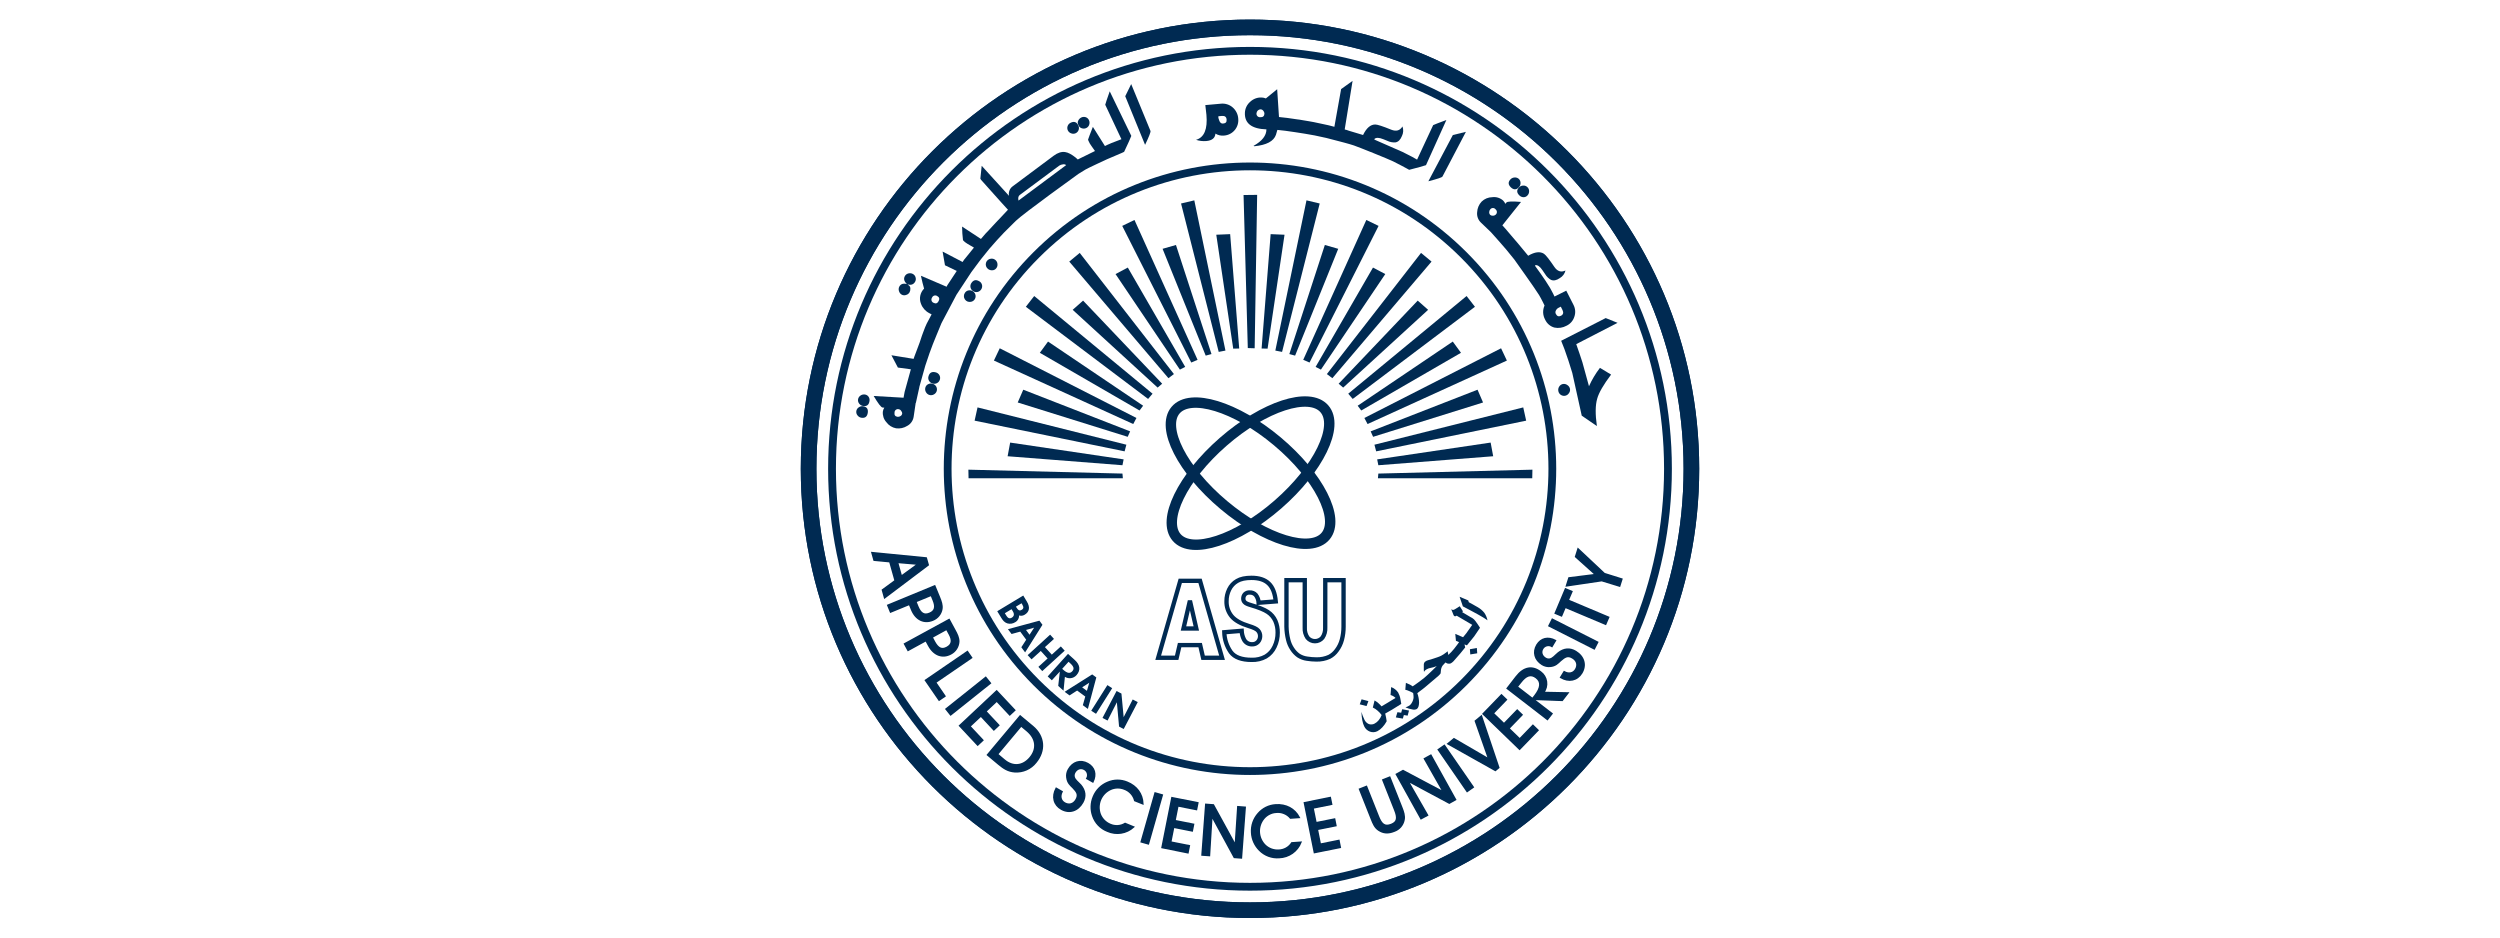 <svg width="128" height="48" viewBox="0 0 128 48" fill="none" xmlns="http://www.w3.org/2000/svg">
<g clip-path="url(#clip0_4361_26307)">
<path d="M64 46.602C76.481 46.602 86.6 36.484 86.6 24.002C86.6 11.521 76.481 1.402 64 1.402C51.518 1.402 41.4 11.521 41.4 24.002C41.4 36.484 51.518 46.602 64 46.602Z" stroke="#002A52" stroke-width="0.8"/>
<path d="M64 45.402C75.819 45.402 85.4 35.821 85.4 24.002C85.4 12.183 75.819 2.602 64 2.602C52.181 2.602 42.6 12.183 42.6 24.002C42.6 35.821 52.181 45.402 64 45.402Z" stroke="#002A52" stroke-width="0.4"/>
<path d="M64 46.602C76.481 46.602 86.6 36.484 86.6 24.002C86.6 11.521 76.481 1.402 64 1.402C51.518 1.402 41.4 11.521 41.4 24.002C41.4 36.484 51.518 46.602 64 46.602Z" stroke="#002A52" stroke-width="0.8"/>
<path d="M74.946 34.946C80.991 28.901 80.991 19.099 74.946 13.054C68.901 7.009 59.099 7.009 53.054 13.054C47.009 19.099 47.009 28.901 53.054 34.946C59.099 40.991 68.901 40.991 74.946 34.946Z" stroke="#002A52" stroke-width="0.398"/>
<path d="M62.683 32.371L63.572 32.297C63.58 32.452 63.62 32.603 63.69 32.742C63.728 32.817 63.787 32.88 63.86 32.924C63.933 32.967 64.016 32.989 64.101 32.988C64.159 32.991 64.216 32.981 64.27 32.96C64.323 32.938 64.371 32.904 64.41 32.861C64.481 32.781 64.519 32.677 64.519 32.57C64.52 32.466 64.483 32.366 64.415 32.287C64.347 32.204 64.187 32.126 63.938 32.052C63.53 31.928 63.238 31.763 63.065 31.558C62.883 31.338 62.788 31.059 62.798 30.774C62.797 30.569 62.843 30.367 62.933 30.182C63.021 29.999 63.162 29.846 63.338 29.745C63.516 29.638 63.764 29.586 64.078 29.586C64.463 29.586 64.757 29.682 64.958 29.875C65.16 30.067 65.28 30.373 65.319 30.792L64.444 30.861C64.436 30.716 64.384 30.577 64.296 30.461C64.257 30.418 64.208 30.385 64.155 30.364C64.101 30.342 64.043 30.333 63.986 30.336C63.941 30.332 63.895 30.338 63.853 30.353C63.81 30.369 63.772 30.393 63.739 30.425C63.684 30.488 63.655 30.568 63.657 30.652C63.656 30.718 63.681 30.782 63.726 30.829C63.77 30.884 63.875 30.933 64.039 30.98C64.446 31.098 64.737 31.217 64.913 31.335C65.081 31.446 65.214 31.603 65.298 31.786C65.38 31.977 65.421 32.184 65.417 32.392C65.419 32.642 65.365 32.888 65.257 33.113C65.16 33.321 65.004 33.496 64.808 33.614C64.586 33.736 64.335 33.794 64.083 33.785C63.57 33.785 63.215 33.652 63.016 33.386C62.808 33.087 62.692 32.734 62.683 32.371Z" stroke="#002A52" stroke-width="0.222"/>
<path d="M67.854 29.703H68.79V32.082C68.791 32.307 68.763 32.532 68.706 32.749C68.654 32.949 68.564 33.136 68.439 33.3C68.341 33.438 68.212 33.551 68.062 33.63C67.856 33.724 67.63 33.769 67.404 33.764C67.241 33.763 67.079 33.75 66.919 33.724C66.763 33.704 66.613 33.648 66.48 33.563C66.351 33.47 66.241 33.353 66.156 33.218C66.063 33.078 65.995 32.922 65.956 32.758C65.901 32.537 65.871 32.311 65.867 32.084V29.703H66.804V32.137C66.793 32.318 66.842 32.497 66.942 32.647C66.989 32.704 67.047 32.75 67.114 32.781C67.18 32.813 67.253 32.829 67.327 32.829C67.4 32.829 67.473 32.813 67.539 32.781C67.606 32.75 67.665 32.704 67.711 32.647C67.813 32.496 67.862 32.316 67.851 32.135L67.854 29.703Z" stroke="#002A52" stroke-width="0.222"/>
<path d="M61.448 33.028H60.397L60.245 33.678H59.299L60.43 29.738H61.442L62.569 33.678H61.598L61.448 33.028ZM61.251 32.178L60.924 30.756L60.594 32.178H61.251Z" stroke="#002A52" stroke-width="0.222"/>
<path d="M49.59 24.487H57.49L57.47 24.247L49.581 24.047L49.59 24.487Z" fill="#002A52"/>
<path d="M51.59 23.36L57.47 23.82L57.53 23.52L51.72 22.66L51.59 23.36Z" fill="#002A52"/>
<path d="M52.107 20.607L57.738 22.365L57.863 22.086L52.391 19.953L52.107 20.607Z" fill="#002A52"/>
<path d="M53.239 18.063L58.344 21.017L58.528 20.773L53.659 17.488L53.239 18.063Z" fill="#002A52"/>
<path d="M54.921 15.863L59.271 19.845L59.503 19.646L55.454 15.391L54.921 15.863Z" fill="#002A52"/>
<path d="M57.115 14.032L60.41 18.924L60.682 18.785L57.744 13.699L57.115 14.032Z" fill="#002A52"/>
<path d="M59.524 12.739L61.732 18.208L62.028 18.128L60.209 12.543L59.524 12.739Z" fill="#002A52"/>
<path d="M62.273 12.018L63.141 17.851L63.447 17.843L62.984 11.988L62.273 12.018Z" fill="#002A52"/>
<path d="M49.9 21.538L57.58 23.109L57.67 22.769L50.05 20.859L49.9 21.538Z" fill="#002A52"/>
<path d="M50.888 18.461L58.022 21.711L58.186 21.4L51.187 17.832L50.888 18.461Z" fill="#002A52"/>
<path d="M52.523 15.707L58.783 20.426L59.011 20.157L52.951 15.156L52.523 15.707Z" fill="#002A52"/>
<path d="M54.746 13.393L59.824 19.363L60.105 19.152L55.282 12.949L54.746 13.393Z" fill="#002A52"/>
<path d="M57.458 11.566L60.993 18.562L61.316 18.423L58.085 11.262L57.458 11.566Z" fill="#002A52"/>
<path d="M60.47 10.419L62.398 18.017L62.743 17.95L61.148 10.258L60.47 10.419Z" fill="#002A52"/>
<path d="M78.451 24.487H70.55L70.571 24.247L78.46 24.047L78.451 24.487Z" fill="#002A52"/>
<path d="M76.451 23.36L70.571 23.82L70.511 23.52L76.321 22.66L76.451 23.36Z" fill="#002A52"/>
<path d="M75.932 20.607L70.303 22.365L70.178 22.086L75.65 19.953L75.932 20.607Z" fill="#002A52"/>
<path d="M74.802 18.063L69.696 21.017L69.513 20.773L74.382 17.488L74.802 18.063Z" fill="#002A52"/>
<path d="M73.12 15.863L68.77 19.845L68.538 19.646L72.587 15.391L73.12 15.863Z" fill="#002A52"/>
<path d="M70.926 14.032L67.631 18.924L67.359 18.785L70.297 13.699L70.926 14.032Z" fill="#002A52"/>
<path d="M68.517 12.739L66.309 18.208L66.014 18.128L67.832 12.543L68.517 12.739Z" fill="#002A52"/>
<path d="M65.768 12.018L64.9 17.851L64.594 17.843L65.057 11.988L65.768 12.018Z" fill="#002A52"/>
<path d="M78.14 21.538L70.46 23.109L70.371 22.769L77.99 20.859L78.14 21.538Z" fill="#002A52"/>
<path d="M77.152 18.461L70.019 21.711L69.856 21.4L76.855 17.832L77.152 18.461Z" fill="#002A52"/>
<path d="M75.517 15.707L69.258 20.426L69.03 20.157L75.089 15.156L75.517 15.707Z" fill="#002A52"/>
<path d="M73.295 13.393L68.217 19.363L67.936 19.152L72.757 12.949L73.295 13.393Z" fill="#002A52"/>
<path d="M70.583 11.566L67.048 18.562L66.725 18.423L69.956 11.262L70.583 11.566Z" fill="#002A52"/>
<path d="M67.569 10.419L65.642 18.017L65.297 17.95L66.892 10.258L67.569 10.419Z" fill="#002A52"/>
<path d="M63.67 9.985L63.887 17.821L64.239 17.832L64.366 9.977L63.67 9.985Z" fill="#002A52"/>
<path d="M44.192 20.8C44.112 20.788 44.031 20.809 43.967 20.857C43.933 20.878 43.905 20.907 43.884 20.94C43.863 20.973 43.849 21.01 43.843 21.049C43.837 21.088 43.84 21.128 43.85 21.166C43.861 21.204 43.88 21.239 43.905 21.269C43.953 21.334 44.025 21.377 44.105 21.389C44.292 21.416 44.4 21.332 44.43 21.136C44.459 20.94 44.379 20.828 44.192 20.8Z" fill="#002A52"/>
<path d="M44.281 20.198C44.201 20.187 44.12 20.207 44.055 20.254C44.022 20.276 43.994 20.305 43.973 20.338C43.952 20.371 43.938 20.408 43.932 20.447C43.925 20.486 43.928 20.526 43.938 20.564C43.948 20.602 43.966 20.637 43.991 20.668C44.015 20.7 44.045 20.727 44.08 20.748C44.115 20.768 44.154 20.781 44.194 20.787C44.38 20.814 44.489 20.731 44.518 20.534C44.532 20.457 44.515 20.378 44.471 20.313C44.449 20.281 44.421 20.255 44.388 20.235C44.355 20.215 44.319 20.203 44.281 20.198Z" fill="#002A52"/>
<path d="M47.912 19.065C47.716 19.011 47.59 19.078 47.538 19.27C47.526 19.308 47.523 19.348 47.528 19.387C47.533 19.427 47.546 19.464 47.567 19.498C47.587 19.532 47.614 19.563 47.646 19.587C47.678 19.611 47.715 19.628 47.754 19.638C47.792 19.65 47.832 19.653 47.871 19.648C47.911 19.644 47.949 19.63 47.983 19.61C48.017 19.591 48.047 19.565 48.071 19.535C48.094 19.504 48.112 19.469 48.123 19.432C48.134 19.395 48.137 19.355 48.133 19.316C48.128 19.277 48.116 19.239 48.096 19.205C48.076 19.171 48.05 19.14 48.018 19.116C47.987 19.092 47.951 19.075 47.912 19.065Z" fill="#002A52"/>
<path d="M47.75 19.65C47.673 19.627 47.59 19.634 47.519 19.672C47.484 19.689 47.453 19.714 47.428 19.744C47.404 19.775 47.386 19.811 47.377 19.849C47.367 19.888 47.364 19.928 47.37 19.967C47.375 20.007 47.389 20.045 47.41 20.079C47.428 20.113 47.453 20.144 47.484 20.169C47.514 20.194 47.55 20.213 47.588 20.223C47.626 20.234 47.666 20.237 47.705 20.232C47.744 20.227 47.782 20.214 47.816 20.194C47.85 20.176 47.881 20.151 47.906 20.12C47.931 20.09 47.95 20.055 47.961 20.017C47.972 19.979 47.975 19.939 47.97 19.901C47.965 19.861 47.953 19.824 47.933 19.79C47.914 19.755 47.887 19.725 47.856 19.701C47.824 19.677 47.788 19.66 47.75 19.65Z" fill="#002A52"/>
<path d="M46.172 15.089C46.206 15.107 46.244 15.117 46.282 15.119C46.32 15.121 46.358 15.115 46.394 15.101C46.431 15.091 46.467 15.074 46.497 15.05C46.528 15.025 46.553 14.995 46.572 14.961C46.603 14.901 46.616 14.834 46.61 14.766C46.61 14.734 46.602 14.702 46.587 14.674C46.571 14.646 46.548 14.622 46.521 14.605C46.504 14.589 46.485 14.575 46.466 14.562C46.636 14.609 46.762 14.57 46.842 14.445C46.865 14.412 46.88 14.373 46.887 14.333C46.894 14.292 46.891 14.251 46.88 14.212C46.871 14.172 46.854 14.134 46.829 14.102C46.804 14.07 46.772 14.044 46.736 14.025C46.701 14.006 46.662 13.994 46.621 13.99C46.581 13.986 46.541 13.99 46.502 14.002C46.464 14.012 46.429 14.03 46.398 14.054C46.368 14.079 46.343 14.109 46.325 14.144C46.255 14.275 46.292 14.411 46.432 14.544C46.246 14.494 46.117 14.538 46.044 14.676C46.025 14.711 46.014 14.75 46.012 14.79C46.009 14.83 46.015 14.87 46.029 14.908C46.051 14.985 46.102 15.05 46.172 15.089Z" fill="#002A52"/>
<path d="M49.817 14.917C49.751 14.872 49.671 14.854 49.592 14.868C49.554 14.874 49.517 14.889 49.484 14.91C49.452 14.932 49.424 14.96 49.404 14.993C49.37 15.042 49.351 15.1 49.351 15.16C49.35 15.219 49.367 15.278 49.401 15.327C49.434 15.377 49.481 15.415 49.536 15.438C49.591 15.46 49.652 15.465 49.71 15.453C49.749 15.447 49.786 15.432 49.819 15.411C49.852 15.39 49.881 15.362 49.902 15.329C49.924 15.296 49.939 15.26 49.947 15.221C49.954 15.182 49.954 15.143 49.945 15.104C49.937 15.066 49.921 15.029 49.898 14.997C49.876 14.965 49.847 14.938 49.813 14.917H49.817Z" fill="#002A52"/>
<path d="M50.151 14.411C49.982 14.3 49.843 14.327 49.734 14.492C49.712 14.525 49.696 14.562 49.689 14.601C49.682 14.639 49.682 14.68 49.691 14.718C49.7 14.757 49.716 14.794 49.739 14.826C49.761 14.859 49.79 14.886 49.824 14.907C49.857 14.929 49.894 14.944 49.932 14.951C49.971 14.958 50.01 14.957 50.048 14.949C50.087 14.941 50.123 14.925 50.155 14.902C50.187 14.88 50.215 14.851 50.236 14.819C50.258 14.786 50.273 14.75 50.281 14.711C50.289 14.673 50.289 14.633 50.281 14.595C50.273 14.556 50.257 14.52 50.235 14.488C50.213 14.455 50.184 14.428 50.151 14.407V14.411Z" fill="#002A52"/>
<path d="M50.962 13.309C50.931 13.284 50.896 13.265 50.858 13.254C50.821 13.243 50.781 13.24 50.742 13.244C50.683 13.248 50.626 13.271 50.58 13.308C50.534 13.345 50.5 13.395 50.483 13.452C50.466 13.508 50.467 13.569 50.484 13.625C50.502 13.681 50.537 13.731 50.583 13.768C50.645 13.818 50.723 13.844 50.803 13.839C50.843 13.838 50.882 13.829 50.917 13.811C50.953 13.793 50.984 13.768 51.008 13.736C51.033 13.705 51.051 13.669 51.062 13.631C51.072 13.593 51.075 13.553 51.07 13.513C51.067 13.474 51.056 13.435 51.037 13.4C51.019 13.365 50.993 13.334 50.962 13.309Z" fill="#002A52"/>
<path d="M55.23 6.436C55.247 6.47 55.271 6.499 55.3 6.523C55.33 6.546 55.364 6.563 55.4 6.571C55.474 6.594 55.553 6.587 55.621 6.553C55.658 6.536 55.69 6.511 55.715 6.48C55.741 6.45 55.76 6.414 55.77 6.375C55.794 6.3 55.788 6.217 55.752 6.147C55.736 6.111 55.712 6.08 55.683 6.054C55.654 6.029 55.62 6.009 55.582 5.998C55.545 5.986 55.506 5.982 55.467 5.986C55.428 5.989 55.39 6 55.356 6.019C55.29 6.052 55.238 6.107 55.207 6.174C55.19 6.205 55.181 6.24 55.18 6.275C55.179 6.311 55.187 6.346 55.203 6.378L55.23 6.436Z" fill="#002A52"/>
<path d="M54.852 6.83C54.889 6.844 54.928 6.85 54.967 6.848C55.006 6.846 55.044 6.836 55.08 6.819C55.115 6.802 55.146 6.778 55.171 6.748C55.197 6.719 55.216 6.684 55.228 6.647C55.24 6.609 55.245 6.569 55.241 6.529C55.238 6.49 55.227 6.451 55.208 6.416C55.122 6.241 54.989 6.198 54.812 6.287C54.776 6.304 54.745 6.328 54.719 6.357C54.693 6.387 54.673 6.421 54.661 6.458C54.648 6.495 54.643 6.535 54.646 6.574C54.649 6.613 54.66 6.651 54.678 6.686C54.696 6.721 54.721 6.751 54.751 6.776C54.78 6.801 54.815 6.819 54.852 6.83Z" fill="#002A52"/>
<path d="M56.588 5.363C57.144 6.548 57.42 7.137 57.417 7.128L56.907 7.324L56.684 7.422L56.572 7.478C56.566 7.471 56.562 7.463 56.559 7.455L55.955 6.496C55.809 6.866 55.726 7.085 55.708 7.15L55.727 7.205C55.768 7.303 55.821 7.395 55.885 7.479L56.063 7.732L55.265 8.124L55.183 8.166L55.073 8.067C54.865 7.902 54.687 7.807 54.539 7.786C54.354 7.756 54.158 7.818 53.951 7.972L51.851 9.538C51.775 9.592 51.717 9.667 51.684 9.754C51.65 9.841 51.642 9.935 51.661 10.026L50.263 8.489C50.218 8.923 50.195 9.143 50.194 9.149L50.235 9.213C51.123 10.214 51.619 10.752 51.608 10.739L51.186 11.189L51.067 11.312L51.006 11.377L50.66 11.749L50.63 11.783L50.459 11.961L50.337 12.103L50.224 12.234L49.259 11.6C49.261 11.833 49.276 12.066 49.305 12.297L49.335 12.329C49.357 12.352 49.38 12.374 49.404 12.394C49.481 12.451 49.561 12.503 49.645 12.548C49.754 12.608 49.823 12.651 49.866 12.677L49.451 13.19L49.362 13.297L49.285 13.414L48.261 12.88L48.383 13.582L48.986 13.872L48.501 14.609L48.466 14.681L47.151 14.119C47.156 14.155 47.182 14.272 47.231 14.47C47.28 14.667 47.307 14.769 47.313 14.777C47.213 14.877 47.145 15.005 47.117 15.143C47.089 15.282 47.102 15.426 47.156 15.557C47.232 15.764 47.384 15.934 47.58 16.034L47.698 16.096L47.444 16.577L47.362 16.763L47.261 17.03L47.204 17.184L47.097 17.507L47.092 17.522L46.959 17.878L46.818 18.251C46.818 18.251 46.779 18.377 46.776 18.374L45.641 18.189L45.972 18.819L46.636 18.908C46.636 18.908 46.344 19.952 46.316 20.068C46.304 20.114 46.262 20.363 46.262 20.363L44.732 20.274C44.961 20.662 45.113 20.859 45.188 20.866L45.277 20.873C45.238 20.931 45.213 20.998 45.203 21.067C45.192 21.166 45.203 21.266 45.233 21.36C45.264 21.455 45.314 21.542 45.381 21.615C45.501 21.78 45.678 21.892 45.878 21.929C46.079 21.957 46.283 21.912 46.454 21.803C46.541 21.756 46.615 21.69 46.671 21.609C46.727 21.529 46.764 21.436 46.779 21.339L46.884 20.628H46.893L47.071 19.823H47.067L47.374 18.726L47.587 18.094L47.765 17.614L47.954 17.149L48.205 16.542L48.971 15.092L49.735 13.93L50.202 13.301L50.652 12.742L51.055 12.285L51.399 11.916L52.007 11.311C52.369 10.951 55.213 8.905 55.213 8.905L55.58 8.679C55.682 8.614 56.681 8.153 56.681 8.153L57.437 7.83L57.555 7.774C57.748 7.368 57.871 7.096 57.923 6.958L56.818 4.676C56.684 5.054 56.608 5.283 56.588 5.363ZM47.719 15.239C47.729 15.214 47.744 15.192 47.764 15.174C47.783 15.155 47.807 15.142 47.833 15.134C47.858 15.126 47.885 15.124 47.912 15.128C47.938 15.132 47.964 15.142 47.986 15.158C48.094 15.214 48.117 15.302 48.057 15.417C47.996 15.533 47.911 15.562 47.803 15.506C47.778 15.496 47.755 15.481 47.736 15.462C47.718 15.442 47.704 15.419 47.696 15.393C47.688 15.367 47.686 15.34 47.69 15.313C47.694 15.287 47.704 15.261 47.719 15.239ZM46.19 21.182C46.186 21.208 46.176 21.233 46.16 21.254C46.145 21.276 46.125 21.293 46.101 21.305C46.058 21.335 46.004 21.347 45.952 21.34C45.831 21.322 45.78 21.251 45.8 21.119C45.8 21.092 45.806 21.066 45.818 21.042C45.83 21.018 45.848 20.997 45.87 20.981C45.891 20.965 45.916 20.954 45.943 20.949C45.969 20.945 45.996 20.946 46.022 20.954C46.048 20.959 46.072 20.97 46.093 20.985C46.114 21 46.131 21.02 46.144 21.043C46.178 21.081 46.196 21.131 46.194 21.182H46.19ZM52.146 10.27C52.117 10.134 52.139 10.038 52.21 9.985L54.235 8.479C54.29 8.443 54.354 8.421 54.42 8.416C54.449 8.409 54.479 8.408 54.508 8.415C54.537 8.421 54.564 8.434 54.587 8.454L52.146 10.27Z" fill="#002A52"/>
<path d="M57.917 4.305L57.612 4.927L58.628 7.416C58.832 6.99 58.924 6.753 58.905 6.705L57.917 4.305Z" fill="#002A52"/>
<path d="M63.114 5.5C63.031 5.427 62.933 5.372 62.827 5.34C62.721 5.307 62.61 5.297 62.5 5.31L61.712 5.381C61.716 5.422 61.725 5.499 61.739 5.613C61.753 5.725 61.763 5.815 61.769 5.879C61.834 6.612 61.657 7.039 61.236 7.16C61.406 7.215 61.585 7.236 61.763 7.221C62.056 7.195 62.213 7.069 62.23 6.841C62.363 6.924 62.52 6.959 62.675 6.941C62.78 6.933 62.882 6.904 62.975 6.856C63.068 6.808 63.151 6.742 63.218 6.661C63.286 6.581 63.336 6.488 63.367 6.388C63.398 6.287 63.409 6.182 63.398 6.077C63.392 5.967 63.363 5.859 63.314 5.76C63.265 5.661 63.197 5.572 63.114 5.5ZM62.623 6.325C62.517 6.335 62.445 6.265 62.407 6.116C62.397 6.089 62.388 6.063 62.381 6.036C62.379 6.022 62.379 6.008 62.381 5.994C62.381 5.975 62.381 5.961 62.381 5.952L62.563 5.936C62.711 5.923 62.79 5.984 62.802 6.118C62.815 6.253 62.757 6.314 62.623 6.325Z" fill="#002A52"/>
<path d="M73.378 6.406C72.825 7.592 72.55 8.18 72.555 8.173L72.3 8.029L72.075 7.914L71.818 7.783L70.379 7.152L70.365 7.119C70.454 7.035 70.603 7.038 70.826 7.128L70.926 7.168L71.032 7.211C71.162 7.274 71.306 7.301 71.45 7.29C71.592 7.265 71.702 7.156 71.779 6.964C71.817 6.888 71.838 6.806 71.843 6.722C71.848 6.637 71.835 6.553 71.806 6.474C71.679 6.687 71.489 6.741 71.234 6.641C70.796 6.463 70.522 6.374 70.412 6.374C70.17 6.374 69.962 6.554 69.789 6.912L69.059 6.693L68.954 6.656L68.852 6.63C68.852 6.63 68.852 6.608 68.852 6.605L69.252 4.141C69.06 4.273 68.865 4.414 68.665 4.562C68.433 5.857 68.318 6.501 68.32 6.492L68.03 6.416L67.568 6.316H67.564L67.275 6.254L67.045 6.212L66.679 6.151L66.534 6.126L66.427 6.113L66.213 6.082L65.907 6.038L65.484 5.991L65.391 4.568L64.812 5.04C64.745 5.012 64.672 4.995 64.599 4.992C64.492 4.987 64.384 5.003 64.284 5.04C64.183 5.078 64.09 5.135 64.012 5.209C63.931 5.279 63.864 5.364 63.817 5.461C63.77 5.557 63.744 5.663 63.739 5.77C63.715 6.313 64.082 6.598 64.841 6.624C64.841 6.941 64.621 7.222 64.182 7.468L64.219 7.488C64.843 7.429 65.213 7.233 65.329 6.901C65.355 6.812 65.377 6.73 65.397 6.663L65.411 6.652L65.803 6.695L66.314 6.768L66.811 6.846L67.311 6.934L67.907 7.063L68.591 7.241C68.591 7.241 69.081 7.366 69.322 7.448C69.563 7.53 71.067 8.135 71.324 8.26C71.581 8.384 72.035 8.631 72.035 8.631L72.149 8.695C72.585 8.583 72.873 8.504 73.011 8.456L74.054 6.145C73.675 6.285 73.451 6.37 73.378 6.406ZM64.527 6.001C64.499 6.004 64.471 6 64.445 5.99C64.419 5.981 64.396 5.965 64.377 5.944C64.358 5.923 64.345 5.899 64.337 5.872C64.33 5.845 64.329 5.817 64.334 5.79C64.34 5.737 64.365 5.689 64.404 5.653C64.443 5.618 64.493 5.598 64.546 5.597C64.572 5.599 64.598 5.607 64.622 5.62C64.645 5.633 64.666 5.651 64.682 5.672C64.719 5.713 64.739 5.766 64.739 5.821C64.732 5.947 64.662 6.007 64.527 6.001Z" fill="#002A52"/>
<path d="M73.132 9.281C73.589 9.164 73.83 9.084 73.854 9.039L75.054 6.75L74.386 6.914L73.132 9.281Z" fill="#002A52"/>
<path d="M77.795 10.008C77.85 10.063 77.924 10.095 78.003 10.097C78.041 10.098 78.079 10.09 78.114 10.075C78.149 10.059 78.181 10.037 78.206 10.008C78.262 9.95 78.292 9.872 78.291 9.792C78.292 9.752 78.285 9.713 78.269 9.676C78.254 9.64 78.231 9.607 78.202 9.58C78.173 9.552 78.14 9.531 78.103 9.518C78.066 9.504 78.027 9.498 77.987 9.501C77.947 9.502 77.907 9.511 77.87 9.527C77.833 9.543 77.8 9.567 77.772 9.597C77.644 9.733 77.651 9.871 77.795 10.008Z" fill="#002A52"/>
<path d="M77.763 9.593C77.82 9.535 77.852 9.457 77.852 9.376C77.854 9.336 77.847 9.297 77.832 9.26C77.818 9.224 77.795 9.191 77.767 9.163C77.738 9.136 77.704 9.115 77.667 9.102C77.63 9.089 77.59 9.084 77.551 9.087C77.471 9.089 77.394 9.122 77.339 9.18C77.207 9.317 77.213 9.454 77.356 9.592C77.497 9.727 77.636 9.727 77.763 9.593Z" fill="#002A52"/>
<path d="M80.608 16.214C80.642 16.116 80.656 16.011 80.648 15.908C80.64 15.804 80.611 15.703 80.563 15.61L80.192 14.881L79.591 15.183C79.591 15.183 79.472 14.925 79.365 14.745C79.104 14.3 78.596 13.614 78.596 13.614L78.603 13.578C78.721 13.555 78.847 13.644 78.981 13.845C78.993 13.862 79.013 13.892 79.041 13.934L79.106 14.028C79.179 14.153 79.283 14.256 79.408 14.328C79.54 14.387 79.691 14.357 79.862 14.239C79.934 14.197 79.998 14.141 80.048 14.074C80.098 14.007 80.134 13.93 80.153 13.849C79.93 13.955 79.742 13.896 79.587 13.671C79.321 13.28 79.143 13.054 79.053 12.994C78.851 12.862 78.581 12.895 78.243 13.094L77.756 12.506L77.717 12.458L77.596 12.318L77.525 12.236L77.088 11.722L76.921 11.537L77.876 10.339C77.428 10.301 77.179 10.311 77.129 10.369L77.072 10.437C77.047 10.372 77.007 10.313 76.957 10.265C76.882 10.199 76.794 10.15 76.699 10.12C76.604 10.091 76.503 10.083 76.405 10.096C76.201 10.098 76.007 10.178 75.861 10.32C75.722 10.467 75.64 10.66 75.63 10.862C75.619 10.96 75.63 11.059 75.663 11.151C75.696 11.244 75.751 11.327 75.822 11.395L76.34 11.892L76.794 12.402L77.125 12.784L77.535 13.289C77.535 13.289 78.638 14.832 78.802 15.109C78.925 15.314 79.081 15.642 79.081 15.642C79.029 15.756 79.005 15.88 79.009 16.004C79.014 16.129 79.048 16.25 79.108 16.36C79.152 16.459 79.218 16.547 79.3 16.619C79.382 16.69 79.479 16.742 79.583 16.771C79.795 16.816 80.016 16.783 80.206 16.677C80.301 16.632 80.386 16.568 80.456 16.488C80.525 16.408 80.577 16.315 80.608 16.214ZM76.297 10.998C76.279 10.98 76.265 10.958 76.256 10.933C76.248 10.909 76.245 10.883 76.247 10.857C76.248 10.805 76.269 10.754 76.304 10.715C76.32 10.695 76.34 10.679 76.363 10.667C76.386 10.656 76.412 10.65 76.438 10.65C76.463 10.65 76.489 10.656 76.512 10.667C76.535 10.679 76.555 10.695 76.571 10.715C76.592 10.732 76.609 10.752 76.621 10.776C76.633 10.8 76.64 10.826 76.641 10.852C76.641 10.879 76.636 10.905 76.625 10.93C76.614 10.954 76.597 10.976 76.577 10.993C76.558 11.01 76.536 11.023 76.512 11.032C76.488 11.04 76.462 11.044 76.437 11.042C76.385 11.048 76.334 11.033 76.293 11.001L76.297 10.998ZM79.92 16.168C79.806 16.225 79.72 16.193 79.659 16.072C79.644 16.044 79.637 16.013 79.638 15.982C79.639 15.951 79.647 15.921 79.663 15.894C79.693 15.835 79.741 15.787 79.8 15.758L79.913 15.701L80.002 15.879C80.065 16.012 80.037 16.109 79.917 16.17L79.92 16.168Z" fill="#002A52"/>
<path d="M81.356 19.776L81.02 18.553L80.875 18.114L80.769 17.809L80.706 17.626V17.618L82.819 16.529C82.537 16.413 82.335 16.332 82.212 16.285L79.931 17.448L80.1 17.875L80.308 18.478L80.501 19.094L80.985 21.282L81.761 21.815C81.674 21.212 81.68 20.744 81.777 20.411C81.862 20.106 82.099 19.695 82.488 19.179L81.917 18.834C81.694 19.125 81.505 19.441 81.356 19.776Z" fill="#002A52"/>
<path d="M80.246 19.713C80.213 19.689 80.177 19.672 80.137 19.663C80.098 19.655 80.057 19.654 80.018 19.661C79.979 19.669 79.943 19.685 79.911 19.707C79.879 19.73 79.851 19.759 79.831 19.792C79.786 19.86 79.77 19.944 79.787 20.024C79.794 20.063 79.809 20.101 79.831 20.134C79.853 20.167 79.882 20.196 79.915 20.218C79.948 20.24 79.985 20.255 80.024 20.263C80.063 20.27 80.103 20.27 80.141 20.262C80.18 20.253 80.217 20.237 80.249 20.215C80.281 20.192 80.309 20.163 80.33 20.129C80.354 20.098 80.371 20.062 80.38 20.024C80.389 19.986 80.39 19.947 80.383 19.908C80.374 19.868 80.358 19.83 80.335 19.797C80.311 19.763 80.281 19.735 80.246 19.713Z" fill="#002A52"/>
<path d="M44.754 28.68L44.646 28.297L47.422 28.57L47.522 28.925L45.293 30.605L45.182 30.207L45.834 29.729L45.561 28.757L44.754 28.68ZM47 28.881L45.949 28.792L46.149 29.503L47 28.881Z" fill="#002A52" stroke="#002A52" stroke-width="0.08"/>
<path d="M45.457 30.991L47.857 30L48.087 30.557C48.185 30.794 48.25 30.98 48.222 31.173C48.202 31.302 48.148 31.422 48.066 31.523C47.984 31.624 47.878 31.702 47.757 31.749C47.324 31.927 46.896 31.744 46.678 31.216L46.564 30.937L45.597 31.335L45.457 30.991ZM46.99 31.058C47.132 31.399 47.309 31.524 47.593 31.406C47.877 31.289 47.927 31.075 47.789 30.74L47.68 30.474L46.886 30.801L46.99 31.058Z" fill="#002A52" stroke="#002A52" stroke-width="0.08"/>
<path d="M46.315 32.967L48.594 31.723L48.883 32.256C49.007 32.48 49.091 32.659 49.086 32.853C49.078 32.983 49.038 33.108 48.967 33.217C48.897 33.326 48.8 33.415 48.685 33.475C48.275 33.7 47.829 33.564 47.554 33.061L47.41 32.795L46.493 33.296L46.315 32.967ZM47.847 32.867C48.025 33.19 48.214 33.295 48.483 33.148C48.753 33 48.779 32.781 48.605 32.464L48.468 32.214L47.719 32.626L47.847 32.867Z" fill="#002A52" stroke="#002A52" stroke-width="0.08"/>
<path d="M47.386 34.832L49.531 33.363L49.743 33.674L47.897 34.939L48.378 35.642L48.083 35.845L47.386 34.832Z" fill="#002A52" stroke="#002A52" stroke-width="0.08"/>
<path d="M48.438 36.304L50.469 34.684L50.704 34.978L48.673 36.599L48.438 36.304Z" fill="#002A52" stroke="#002A52" stroke-width="0.08"/>
<path d="M49.134 37.157L51.029 35.379L51.952 36.363L51.699 36.6L51.034 35.889L50.468 36.422L51.133 37.134L50.885 37.367L50.221 36.655L49.653 37.189L50.318 37.9L50.057 38.145L49.134 37.157Z" fill="#002A52" stroke="#002A52" stroke-width="0.08"/>
<path d="M50.563 38.65L52.231 36.66L52.873 37.194C53.479 37.699 53.53 38.438 53.035 39.034C52.908 39.196 52.743 39.325 52.554 39.408C52.366 39.491 52.16 39.527 51.955 39.513C51.612 39.489 51.389 39.34 51.125 39.12L50.563 38.65ZM51.418 38.911C51.862 39.286 52.372 39.233 52.74 38.793C53.108 38.353 53.074 37.823 52.58 37.41L52.283 37.162L51.068 38.616L51.418 38.911Z" fill="#002A52" stroke="#002A52" stroke-width="0.08"/>
<path d="M54.374 40.532C54.25 40.776 54.311 41.003 54.512 41.116C54.739 41.242 54.97 41.175 55.101 40.938C55.242 40.687 55.142 40.543 54.936 40.328C54.799 40.192 54.66 40.081 54.627 39.81C54.606 39.668 54.634 39.523 54.706 39.399C54.924 39.009 55.322 38.889 55.695 39.097C56.04 39.29 56.145 39.641 55.955 40.033L55.648 39.859C55.671 39.82 55.686 39.776 55.692 39.731C55.697 39.686 55.694 39.64 55.682 39.596C55.67 39.553 55.649 39.511 55.621 39.476C55.593 39.44 55.558 39.41 55.518 39.388C55.333 39.285 55.133 39.358 55.026 39.549C54.988 39.615 54.975 39.692 54.989 39.767C55.021 39.931 55.181 40.033 55.33 40.196C55.565 40.473 55.603 40.78 55.435 41.08C55.193 41.513 54.758 41.66 54.344 41.429C53.961 41.215 53.846 40.791 54.077 40.362L54.374 40.532Z" fill="#002A52" stroke="#002A52" stroke-width="0.08"/>
<path d="M56.697 42.553C56.523 42.485 56.366 42.38 56.237 42.245C56.109 42.111 56.011 41.949 55.951 41.772C55.84 41.454 55.851 41.105 55.982 40.795C56.049 40.629 56.148 40.478 56.274 40.352C56.4 40.225 56.55 40.125 56.716 40.058C56.872 39.99 57.041 39.954 57.211 39.953C57.381 39.952 57.55 39.985 57.708 40.051C58.203 40.249 58.494 40.65 58.513 41.154L58.102 40.989C58.068 40.854 58.001 40.729 57.907 40.626C57.813 40.523 57.695 40.445 57.564 40.398C57.453 40.353 57.334 40.331 57.214 40.333C57.094 40.335 56.975 40.361 56.866 40.41C56.631 40.515 56.444 40.706 56.344 40.944C56.245 41.181 56.239 41.448 56.328 41.69C56.374 41.806 56.443 41.912 56.53 42.001C56.617 42.09 56.722 42.161 56.837 42.21C56.959 42.265 57.093 42.29 57.227 42.282C57.361 42.274 57.491 42.234 57.606 42.164L58.038 42.342C57.859 42.504 57.637 42.611 57.399 42.648C57.161 42.685 56.917 42.652 56.697 42.553Z" fill="#002A52" stroke="#002A52" stroke-width="0.08"/>
<path d="M58.432 43.101L59.143 40.602L59.506 40.705L58.795 43.204L58.432 43.101Z" fill="#002A52" stroke="#002A52" stroke-width="0.08"/>
<path d="M59.498 43.393L60.004 40.844L61.327 41.106L61.259 41.447L60.306 41.258L60.155 42.018L61.108 42.207L61.042 42.541L60.089 42.351L59.938 43.115L60.891 43.304L60.821 43.66L59.498 43.393Z" fill="#002A52" stroke="#002A52" stroke-width="0.08"/>
<path d="M61.546 43.776L61.738 41.184L62.125 41.213L63.251 43.268L63.379 41.306L63.751 41.334L63.558 43.925L63.197 43.898L62.046 41.782L61.922 43.803L61.546 43.776Z" fill="#002A52" stroke="#002A52" stroke-width="0.08"/>
<path d="M65.497 43.906C65.311 43.921 65.124 43.895 64.949 43.83C64.774 43.765 64.616 43.662 64.486 43.529C64.246 43.291 64.103 42.972 64.086 42.634C64.074 42.456 64.097 42.276 64.155 42.107C64.213 41.938 64.305 41.783 64.424 41.65C64.536 41.521 64.672 41.416 64.824 41.34C64.977 41.265 65.143 41.221 65.313 41.211C65.846 41.174 66.283 41.407 66.518 41.852L66.074 41.883C65.984 41.776 65.87 41.693 65.74 41.642C65.611 41.59 65.47 41.571 65.332 41.587C65.212 41.594 65.095 41.626 64.989 41.681C64.882 41.735 64.787 41.81 64.71 41.901C64.544 42.099 64.459 42.352 64.473 42.609C64.487 42.867 64.598 43.11 64.784 43.288C64.876 43.373 64.984 43.438 65.101 43.48C65.219 43.522 65.343 43.54 65.468 43.533C65.602 43.53 65.734 43.494 65.851 43.429C65.969 43.363 66.068 43.27 66.141 43.157L66.605 43.124C66.517 43.349 66.365 43.542 66.168 43.681C65.971 43.82 65.738 43.898 65.497 43.906Z" fill="#002A52" stroke="#002A52" stroke-width="0.08"/>
<path d="M67.299 43.65L66.787 41.103L68.108 40.836L68.177 41.176L67.224 41.369L67.377 42.128L68.33 41.937L68.396 42.271L67.444 42.462L67.597 43.225L68.55 43.033L68.62 43.384L67.299 43.65Z" fill="#002A52" stroke="#002A52" stroke-width="0.08"/>
<path d="M69.962 40.267L70.572 41.802C70.729 42.199 70.892 42.351 71.235 42.215C71.558 42.087 71.572 41.865 71.413 41.468L70.804 39.932L71.153 39.793L71.761 41.325C71.862 41.577 71.925 41.775 71.883 41.977C71.858 42.11 71.797 42.233 71.709 42.335C71.62 42.437 71.505 42.513 71.377 42.556C71.075 42.676 70.829 42.662 70.583 42.497C70.389 42.365 70.312 42.172 70.219 41.938L69.611 40.405L69.962 40.267Z" fill="#002A52" stroke="#002A52" stroke-width="0.08"/>
<path d="M72.757 41.916L71.496 39.644L71.835 39.456L73.905 40.556L72.934 38.846L73.26 38.668L74.522 40.94L74.205 41.118L72.082 39.981L73.087 41.738L72.757 41.916Z" fill="#002A52" stroke="#002A52" stroke-width="0.08"/>
<path d="M75.118 40.521L73.643 38.382L73.952 38.168L75.427 40.303L75.118 40.521Z" fill="#002A52" stroke="#002A52" stroke-width="0.08"/>
<path d="M76.563 39.444L74.135 38.081L74.443 37.827L76.226 38.866L75.541 36.916L75.846 36.664L76.734 39.302L76.563 39.444Z" fill="#002A52" stroke="#002A52" stroke-width="0.08"/>
<path d="M77.803 38.358L75.936 36.551L76.875 35.582L77.124 35.823L76.449 36.522L77.005 37.06L77.682 36.362L77.925 36.598L77.25 37.297L77.809 37.838L78.485 37.139L78.742 37.388L77.803 38.358Z" fill="#002A52" stroke="#002A52" stroke-width="0.08"/>
<path d="M79.228 36.835L77.171 35.246L77.629 34.653C78.015 34.152 78.457 34.078 78.882 34.407C78.962 34.465 79.029 34.539 79.079 34.623C79.13 34.708 79.163 34.802 79.177 34.9C79.191 34.997 79.186 35.097 79.161 35.192C79.136 35.288 79.092 35.377 79.032 35.456L80.277 35.481L79.986 35.857L78.504 35.802L79.459 36.539L79.228 36.835ZM78.587 35.619C78.902 35.212 78.928 34.908 78.654 34.696C78.379 34.485 78.13 34.578 77.854 34.94L77.675 35.164L78.465 35.774L78.587 35.619Z" fill="#002A52" stroke="#002A52" stroke-width="0.08"/>
<path d="M80.084 34.395C80.323 34.528 80.553 34.476 80.672 34.279C80.808 34.057 80.748 33.824 80.518 33.684C80.271 33.532 80.124 33.627 79.896 33.825C79.755 33.957 79.639 34.092 79.368 34.115C79.225 34.129 79.081 34.096 78.959 34.02C78.579 33.787 78.474 33.384 78.692 33.02C78.899 32.683 79.254 32.591 79.638 32.796L79.46 33.095C79.422 33.071 79.379 33.054 79.334 33.047C79.289 33.04 79.243 33.041 79.199 33.052C79.155 33.062 79.113 33.081 79.076 33.108C79.039 33.135 79.008 33.169 78.985 33.208C78.875 33.386 78.939 33.591 79.126 33.705C79.19 33.746 79.267 33.762 79.342 33.751C79.508 33.724 79.609 33.573 79.787 33.427C80.073 33.203 80.38 33.177 80.675 33.356C81.1 33.614 81.229 34.053 80.982 34.46C80.754 34.834 80.325 34.932 79.907 34.684L80.084 34.395Z" fill="#002A52" stroke="#002A52" stroke-width="0.08"/>
<path d="M81.626 33.218L79.309 32.043L79.478 31.707L81.797 32.882L81.626 33.218Z" fill="#002A52" stroke="#002A52" stroke-width="0.08"/>
<path d="M82.208 31.959L80.137 31.086L79.949 31.53L79.63 31.397L80.154 30.152L80.478 30.288L80.288 30.733L82.36 31.606L82.208 31.959Z" fill="#002A52" stroke="#002A52" stroke-width="0.08"/>
<path d="M83.037 29.65L82.924 30.006L82.01 29.726L80.206 29.993L80.332 29.591L81.695 29.42L80.672 28.503L80.797 28.105L82.143 29.37L83.037 29.65Z" fill="#002A52" stroke="#002A52" stroke-width="0.08"/>
<path d="M67.869 27.45C67.114 28.351 64.781 27.639 62.659 25.858C60.537 24.078 59.43 21.904 60.187 21.003C60.943 20.103 63.276 20.814 65.397 22.595C67.519 24.375 68.626 26.548 67.869 27.45Z" stroke="#002A52" stroke-width="0.533"/>
<path d="M60.247 27.521C59.474 26.632 60.54 24.44 62.628 22.62C64.716 20.799 67.035 20.042 67.808 20.931C68.58 21.82 67.516 24.012 65.427 25.831C63.34 27.651 61.02 28.407 60.247 27.521Z" stroke="#002A52" stroke-width="0.533"/>
<path d="M71.285 36.327L71.745 36.041C71.735 35.963 71.721 35.881 71.703 35.798C71.684 35.68 71.644 35.565 71.587 35.46C71.544 35.395 71.492 35.339 71.43 35.292C71.37 35.242 71.301 35.204 71.226 35.18L71.196 35.585C71.292 35.612 71.38 35.663 71.452 35.734L70.964 36.03C70.964 36.03 70.732 36.161 70.733 36.166C70.634 36.044 70.514 35.941 70.378 35.863L70.289 36.226C70.378 36.267 70.46 36.321 70.533 36.387C70.611 36.453 70.681 36.528 70.74 36.611C70.704 36.708 70.652 36.798 70.587 36.877C70.531 36.947 70.462 37.004 70.384 37.045C70.338 37.071 70.288 37.087 70.235 37.091C70.183 37.096 70.13 37.089 70.081 37.071C69.978 37.024 69.897 36.94 69.853 36.836C69.793 36.71 69.743 36.581 69.704 36.447C69.717 36.777 69.764 37.026 69.849 37.193C69.908 37.317 70.014 37.413 70.143 37.46C70.205 37.483 70.27 37.492 70.336 37.488C70.402 37.484 70.466 37.466 70.524 37.436C70.62 37.385 70.705 37.318 70.777 37.237C70.864 37.144 70.938 37.04 70.998 36.928L70.968 36.742L70.922 36.535L71.285 36.327Z" fill="#002A52"/>
<path d="M70.061 35.897L69.713 35.805L69.619 36.062L69.967 36.151L70.061 35.897Z" fill="#002A52"/>
<path d="M71.741 36.492L71.548 36.464L71.467 36.732L71.825 36.793L71.877 36.61L72.071 36.641L72.141 36.379L71.792 36.312L71.741 36.492Z" fill="#002A52"/>
<path d="M75.259 33.24L75.278 33.507L75.634 33.449L75.614 33.176L75.259 33.24Z" fill="#002A52"/>
<path d="M75.644 31.939L75.535 31.79C75.516 31.762 75.495 31.736 75.47 31.713C75.448 31.695 75.422 31.674 75.389 31.65L75.374 31.64L75.316 31.608L75.239 31.564L74.857 31.337L74.907 31.306L74.74 31.039L74.513 31.18L74.455 31.212C74.436 31.223 74.414 31.228 74.392 31.227C74.376 31.227 74.361 31.223 74.346 31.217C74.33 31.209 74.314 31.2 74.301 31.188L74.395 31.424L74.415 31.476C74.423 31.501 74.438 31.524 74.458 31.54C74.474 31.551 74.494 31.555 74.513 31.553C74.532 31.552 74.55 31.544 74.565 31.531L74.578 31.521L75.378 31.992L75.078 32.419L74.909 32.626L74.51 32.455L74.544 32.811L74.706 32.876C74.706 32.876 74.551 33.101 74.447 33.222C74.358 33.333 74.26 33.437 74.154 33.532L74.119 33.345L74.088 33.371C74.035 33.416 73.98 33.457 73.922 33.495C73.879 33.524 73.834 33.55 73.788 33.574C73.725 33.605 73.66 33.632 73.594 33.653C73.505 33.684 73.43 33.712 73.357 33.732L73.145 33.794C73.076 33.809 73.012 33.839 72.957 33.883C72.937 33.904 72.921 33.93 72.911 33.958C72.901 33.986 72.897 34.016 72.899 34.045V34.203C72.899 34.243 72.899 34.277 72.899 34.303C72.899 34.329 72.899 34.359 72.908 34.404C72.916 34.392 72.923 34.379 72.93 34.365C72.941 34.35 72.954 34.336 72.967 34.323C72.992 34.299 73.02 34.28 73.05 34.264C73.082 34.246 73.115 34.231 73.15 34.22L73.275 34.19C73.304 34.184 73.342 34.176 73.391 34.163C73.43 34.153 73.469 34.14 73.507 34.124L73.563 34.102C73.563 34.102 73.118 34.547 72.916 34.711C72.713 34.876 72.455 35.055 72.455 35.055L72.332 35.139H72.325C72.28 35.105 72.233 35.075 72.183 35.05C72.137 35.026 72.08 35.004 72.017 34.977L71.981 34.962L71.952 35.317C71.982 35.322 72.012 35.329 72.041 35.339C72.068 35.348 72.102 35.362 72.143 35.38C72.184 35.397 72.221 35.412 72.25 35.427C72.285 35.443 72.319 35.461 72.352 35.482L72.358 35.51C72.369 35.574 72.374 35.638 72.375 35.702C72.373 35.754 72.363 35.805 72.345 35.853C72.327 35.908 72.301 35.96 72.269 36.009C72.241 36.053 72.205 36.092 72.163 36.123C72.135 36.142 72.105 36.159 72.074 36.172C72.037 36.19 71.999 36.204 71.96 36.217C72.077 36.269 72.2 36.306 72.326 36.326C72.398 36.344 72.475 36.335 72.541 36.301C72.613 36.251 72.652 36.143 72.657 35.979C72.655 35.814 72.625 35.651 72.568 35.496V35.488L72.859 35.268L73.009 35.146L73.638 34.612L73.686 34.566C73.708 34.545 73.729 34.522 73.747 34.497C73.759 34.48 73.765 34.459 73.764 34.438L73.773 34.344C73.778 34.253 73.806 34.165 73.854 34.088C73.885 34.047 73.919 34.008 73.957 33.972L74.005 33.926L74.018 33.917C74.06 33.958 74.116 33.981 74.174 33.98C74.213 33.985 74.252 33.978 74.287 33.961C74.335 33.932 74.379 33.897 74.418 33.857L74.773 33.45L75.018 33.148L74.982 32.994L75.106 33.042L75.407 32.671L75.479 32.582L75.776 32.144C75.749 32.101 75.734 32.074 75.729 32.068C75.713 32.038 75.685 31.992 75.644 31.939Z" fill="#002A52"/>
<path d="M75.995 31.372C75.9 31.256 75.785 31.159 75.654 31.085L75.538 31.02C75.482 30.988 75.438 30.961 75.404 30.943L75.227 30.847L75.201 30.831L75.176 30.742L74.731 30.555L74.899 31.048L74.95 31.073L75.261 31.238L75.662 31.454C75.691 31.469 75.735 31.496 75.798 31.532C75.861 31.567 75.907 31.594 75.936 31.612C75.964 31.629 76.01 31.657 76.052 31.686L76.159 31.762C76.132 31.622 76.076 31.489 75.995 31.372Z" fill="#002A52"/>
<path d="M52.444 31.439C52.397 31.47 52.343 31.487 52.287 31.488C52.231 31.489 52.175 31.475 52.127 31.446C52.145 31.52 52.137 31.597 52.105 31.666C52.074 31.734 52.021 31.79 51.954 31.825C51.899 31.86 51.838 31.882 51.775 31.892C51.711 31.901 51.646 31.896 51.584 31.878C51.447 31.832 51.374 31.736 51.291 31.599L51.114 31.308L52.377 30.547L52.54 30.819C52.707 31.091 52.668 31.305 52.444 31.439ZM51.482 31.528C51.581 31.694 51.689 31.74 51.824 31.659C51.959 31.578 51.992 31.444 51.893 31.28L51.804 31.136L51.392 31.384L51.482 31.528ZM51.995 31.106C52.1 31.284 52.196 31.34 52.336 31.255C52.455 31.183 52.465 31.078 52.375 30.93L52.316 30.832L51.961 31.047L51.995 31.106Z" fill="#002A52" stroke="#002A52" stroke-width="0.08"/>
<path d="M51.808 32.415L51.674 32.238L53.202 31.824L53.325 31.991L52.483 33.331L52.341 33.138L52.59 32.753L52.252 32.293L51.808 32.415ZM53.04 32.069L52.465 32.231L52.714 32.568L53.04 32.069Z" fill="#002A52" stroke="#002A52" stroke-width="0.08"/>
<path d="M52.673 33.546L53.764 32.551L53.907 32.709L53.444 33.13L53.85 33.575L54.312 33.154L54.456 33.312L53.366 34.304L53.222 34.146L53.694 33.716L53.29 33.272L52.818 33.702L52.673 33.546Z" fill="#002A52" stroke="#002A52" stroke-width="0.08"/>
<path d="M53.698 34.631L54.684 33.535L55 33.82C55.267 34.06 55.29 34.313 55.089 34.539C55.052 34.581 55.008 34.616 54.958 34.641C54.908 34.666 54.853 34.681 54.797 34.685C54.742 34.688 54.686 34.681 54.633 34.663C54.58 34.645 54.531 34.617 54.489 34.58L54.421 35.28L54.223 35.102L54.317 34.266L53.852 34.774L53.698 34.631ZM54.409 34.32C54.627 34.517 54.796 34.544 54.929 34.397C55.061 34.251 55.018 34.107 54.825 33.933L54.706 33.826L54.327 34.247L54.409 34.32Z" fill="#002A52" stroke="#002A52" stroke-width="0.08"/>
<path d="M54.763 35.557L54.581 35.423L55.919 34.578L56.086 34.701L55.676 36.23L55.487 36.091L55.612 35.647L55.151 35.307L54.763 35.557ZM55.838 34.864L55.335 35.189L55.673 35.437L55.838 34.864Z" fill="#002A52" stroke="#002A52" stroke-width="0.08"/>
<path d="M55.926 36.377L56.711 35.133L56.889 35.247L56.104 36.491L55.926 36.377Z" fill="#002A52" stroke="#002A52" stroke-width="0.08"/>
<path d="M56.502 36.74L57.185 35.434L57.38 35.536L57.504 36.859L58.012 35.867L58.199 35.964L57.517 37.271L57.334 37.176L57.211 35.815L56.691 36.838L56.502 36.74Z" fill="#002A52" stroke="#002A52" stroke-width="0.08"/>
</g>
<defs>
<clipPath id="clip0_4361_26307">
<rect width="46" height="46" fill="white" transform="translate(41 1)"/>
</clipPath>
</defs>
</svg>
